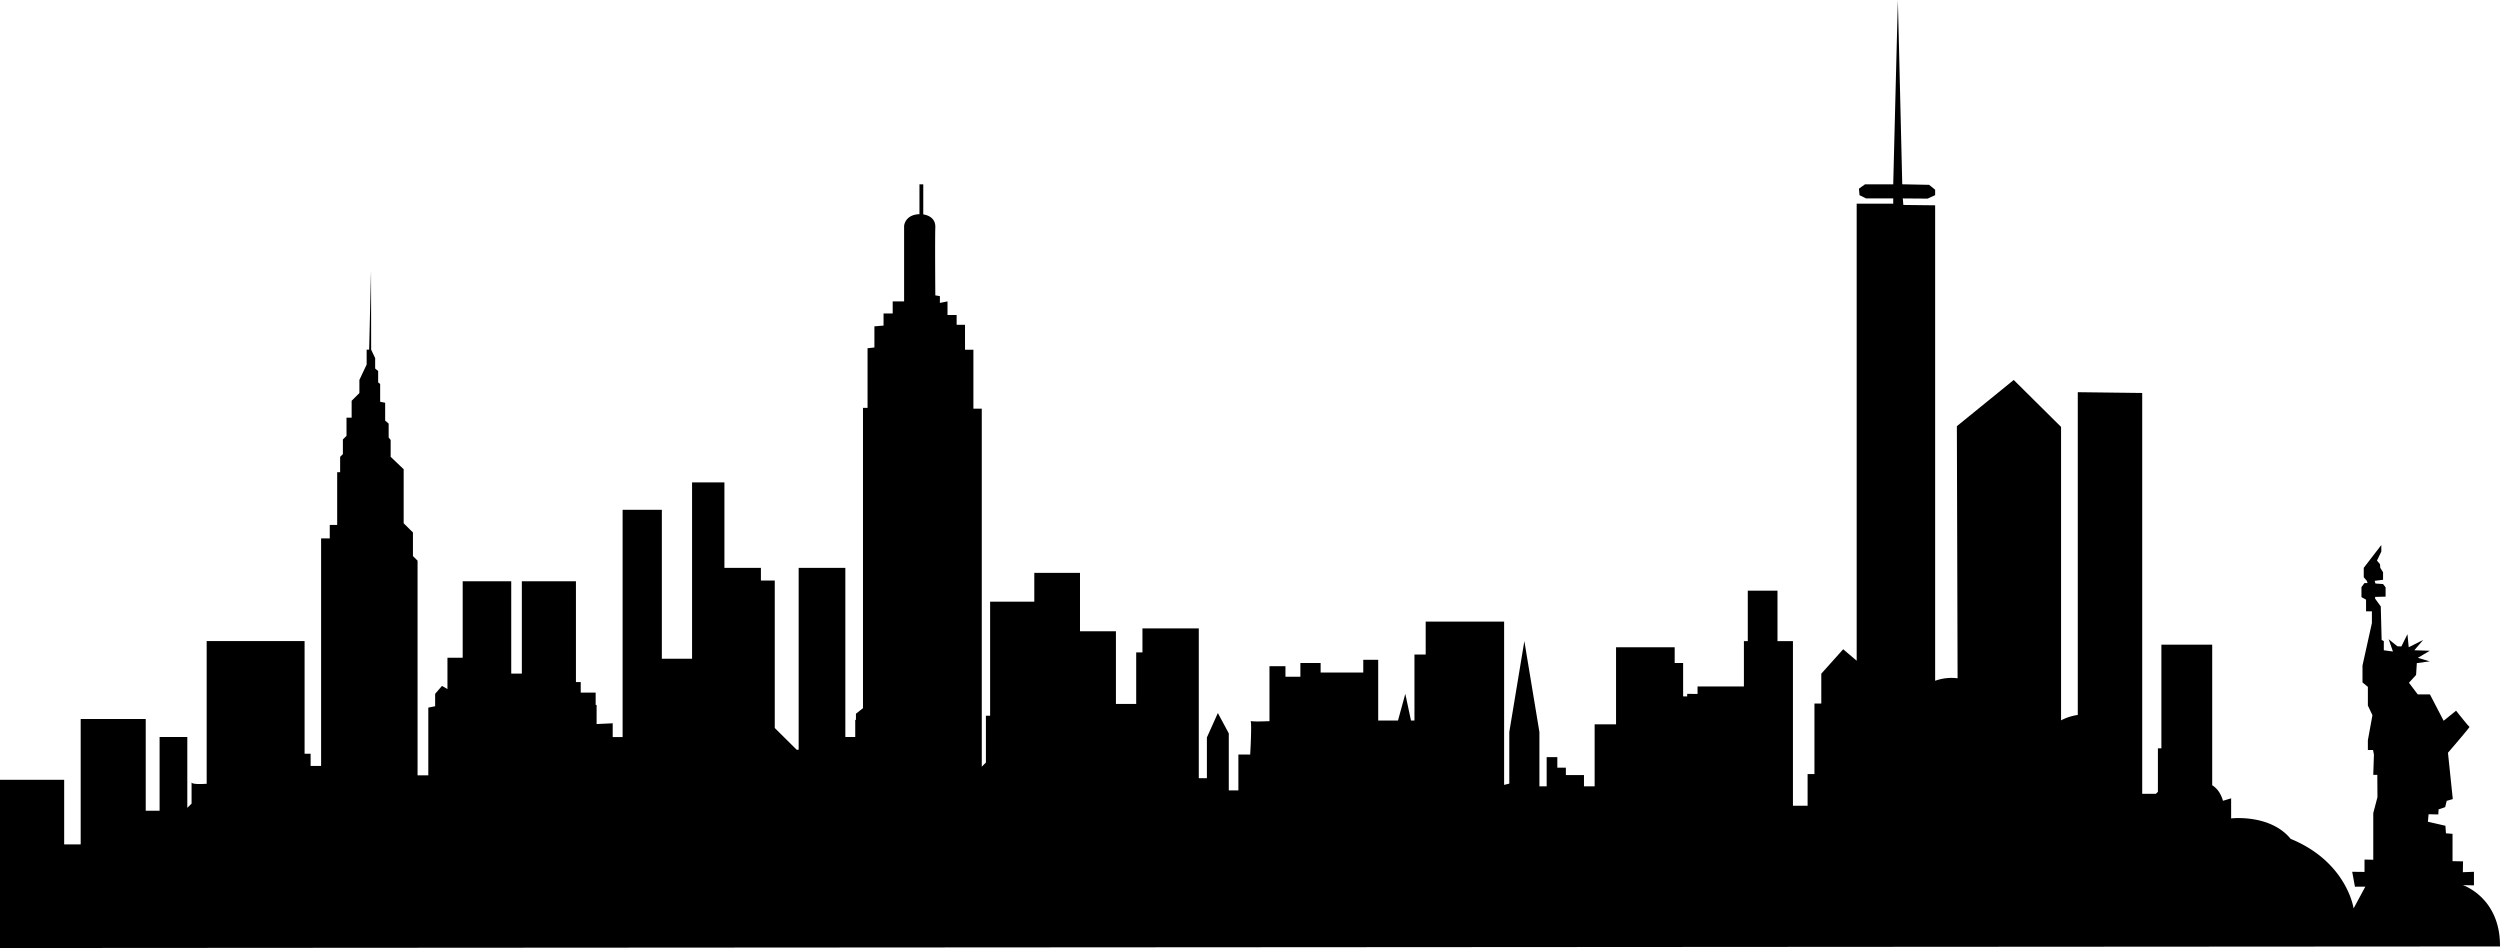 <svg xmlns="http://www.w3.org/2000/svg" width="1918.629" height="727.565" viewBox="0 0 1918.629 727.565">
  <path id="path151" d="M2056.5,2307.663l8.515.191v-10.415l-8.515.309.126-8.313-8.049-.155V2268.3l-5.055-.383-.4-5.8-13.444-3.094.519-5.749,7.471.155.193-3.867,5.062-1.734,1.171-4.837,4.684-1.344-3.705-35.561s17.149-19.913,16.556-19.913-10.331-12.364-10.331-12.364l-9.545,7.732-10.517-20.235h-9.353l-6.751-8.952,5.469-5.984.578-9.085,9.938-1.361-9.152-2.7,9.152-5.411-11.888-.388,6.826-7.925-11.109,5.61-.971-10.049-4.677,9.467-3.12-.191-6.626-5.41,3.305,9.467-7.018-.963V2120.4l-1.668-.89-.667-25.7-4.388-6.065.1-1.278,7.989-.185v-7.159l-1.949-2.514-5.855-.39-.57-2.087,6.426-.8v-5.8l-2.142-3.359-.2-2.83-2.335-2.7,3.342-6.954v-5.034l-13.481,17.515v7.219l2.342,2.741.586,1.705h-2.342l-2.342,3.095v7.725l3.513,1.934.03,8.939h4.469v9l-7.218,32.621v12.966l4.128,3.41v14.333l3.5,7.424-3.5,19.178v7.5h3.973l.675,3.594-.511,15.51h3.1l.118,17.09-3.216,12.246v35.8l-6.715-.14v9.49l-9.45-.11,2.1,11.451,7.974-.043-9.012,16.714s-4.209-30.21-38.864-48.953a99.357,99.357,0,0,0-9.435-4.441c-15.786-19.265-45.683-15.693-45.683-15.693v-15.42l-6.262,1.9c-1.86-6.571-5.255-10.063-8.264-11.93V2123.123h-39v79.547h-2.675v33.377l-1.52,1.514h-10.524V1929.976l-49.448-.61v247.709a39.473,39.473,0,0,0-12.821,4.138v-225.2l-36.33-36.023-43.637,35.465.548,193.477a37.052,37.052,0,0,0-17.224,1.913v-364.9l-24.4-.28-.43-5.006,19.047.147,5.781-2.654v-4.168l-4.632-3.756-20.61-.419-3.365-141.421-3.564,141.458h-21.67l-4.632,3.3.423,5.006,5.047,2.513h20.833v4.007h-28.051v350.776l-10.354-8.8-16.8,18.751v22.911h-5.254v54.15h-5.254v24.293h-11.243V2120.4h-11.865v-38.729h-22.8V2120.4h-2.972v34.826h-35.589v5.748c-4.847-.059-7.937-.11-7.937-.11v1.948h-3.12V2137.2h-6.477v-12.071h-45v59.135h-16.431v47.578h-8.182v-8.621h-13.9v-5.682h-6.552v-8.116h-8.182v22.418H1347.8v-41.669l-11.554-69.776-11.561,69.776v39.59l-3.973.984V2105.429h-60.187v25.278h-8.619v50.645h-2.661l-4.365-20.485-5.61,20.485h-15.186v-46.587h-11.458v9.73H1179.9v-7.3h-15.541v10.556H1152.9v-8.116h-12.265v42.213c-6.018.235-12.74.375-14.407-.11.926,3.227-.385,25.69-.385,25.69h-9.071v27.534h-7.359v-43.742l-8.39-15.627-8.412,18.752V2225.6h-6.218V2110.648h-43.245v18.435h-4.795v39.523H1022.8v-55.753H995.223v-44.831h-35.07v22.118H926.247v87.535h-3.231v35.943l-3.179,3.154V1941.993h-6.425v-45.206h-6.426v-19.125h-6.433v-7.535h-7.011V1859.69l-5.847,1.162v-5.211l-3.506-.581s-.326-44.058,0-52.165c.363-9.085-9.249-9.952-9.249-9.952v-23.088h-2.92v22.889c-11.25.418-11.791,8.99-11.791,8.99v57.958h-8.76v9.277h-7.011v9.276l-7.018.581v16.222l-5.262.581v45.785h-3.506V2171.87l-5.4,4.271v4.689c-.319-.007-.541-.014-.541-.014v13.2h-7.6V2064.18H779.313v139.576h-1.534l-16.809-16.67V2073.911H750.335v-9.731h-28v-65.566H697.5v135.329h-23.19V2019.607H644.2v174.411h-7.6v-10.555l-12.354.587v-14.693h-.734v-9.424H612.057v-8.114h-3.676V2074.5H566.863v70.828h-8.137V2074.5H521.47v58.649H509.775v24.058l-4.195-2.433-5.255,6.093v9.518l-5.247,1.052v52h-8.241V2058.66l-3.543-3.521v-18.11l-7.122-7.057V1988.5l-9.99-9.518v-12.951l-1.534-1.9v-10.658l-2.683-2.293v-13.7l-3.839-.763v-13.7l-1.534-1.147v-8.746l-2.3-1.911v-8l-3.068-6.469-.1-61.728v1.139l-1.445,60.589h-1.92v11.408l-5.566,11.812v10.092l-5.951,5.9V1948.9h-3.935v13.988l-2.779,2.764v11.232l-2.112,2.094v11.79h-2.268v40.464h-5.692v10.35h-6.64v174.63h-8.049v-9.38h-4.632v-86.447H324.991V2229.9c-5.87.359-11.591.316-11.591-1.2v16.414l-3.276,3.241v-54.37h-21.27v56.577H278.219V2180.2H228.3v96.2H215.624v-49.55H166.377v129.1L2085,2354.735c.37-37.517-28.5-47.072-28.5-47.072" transform="translate(-166.377 -1628.382)"/>
</svg>
